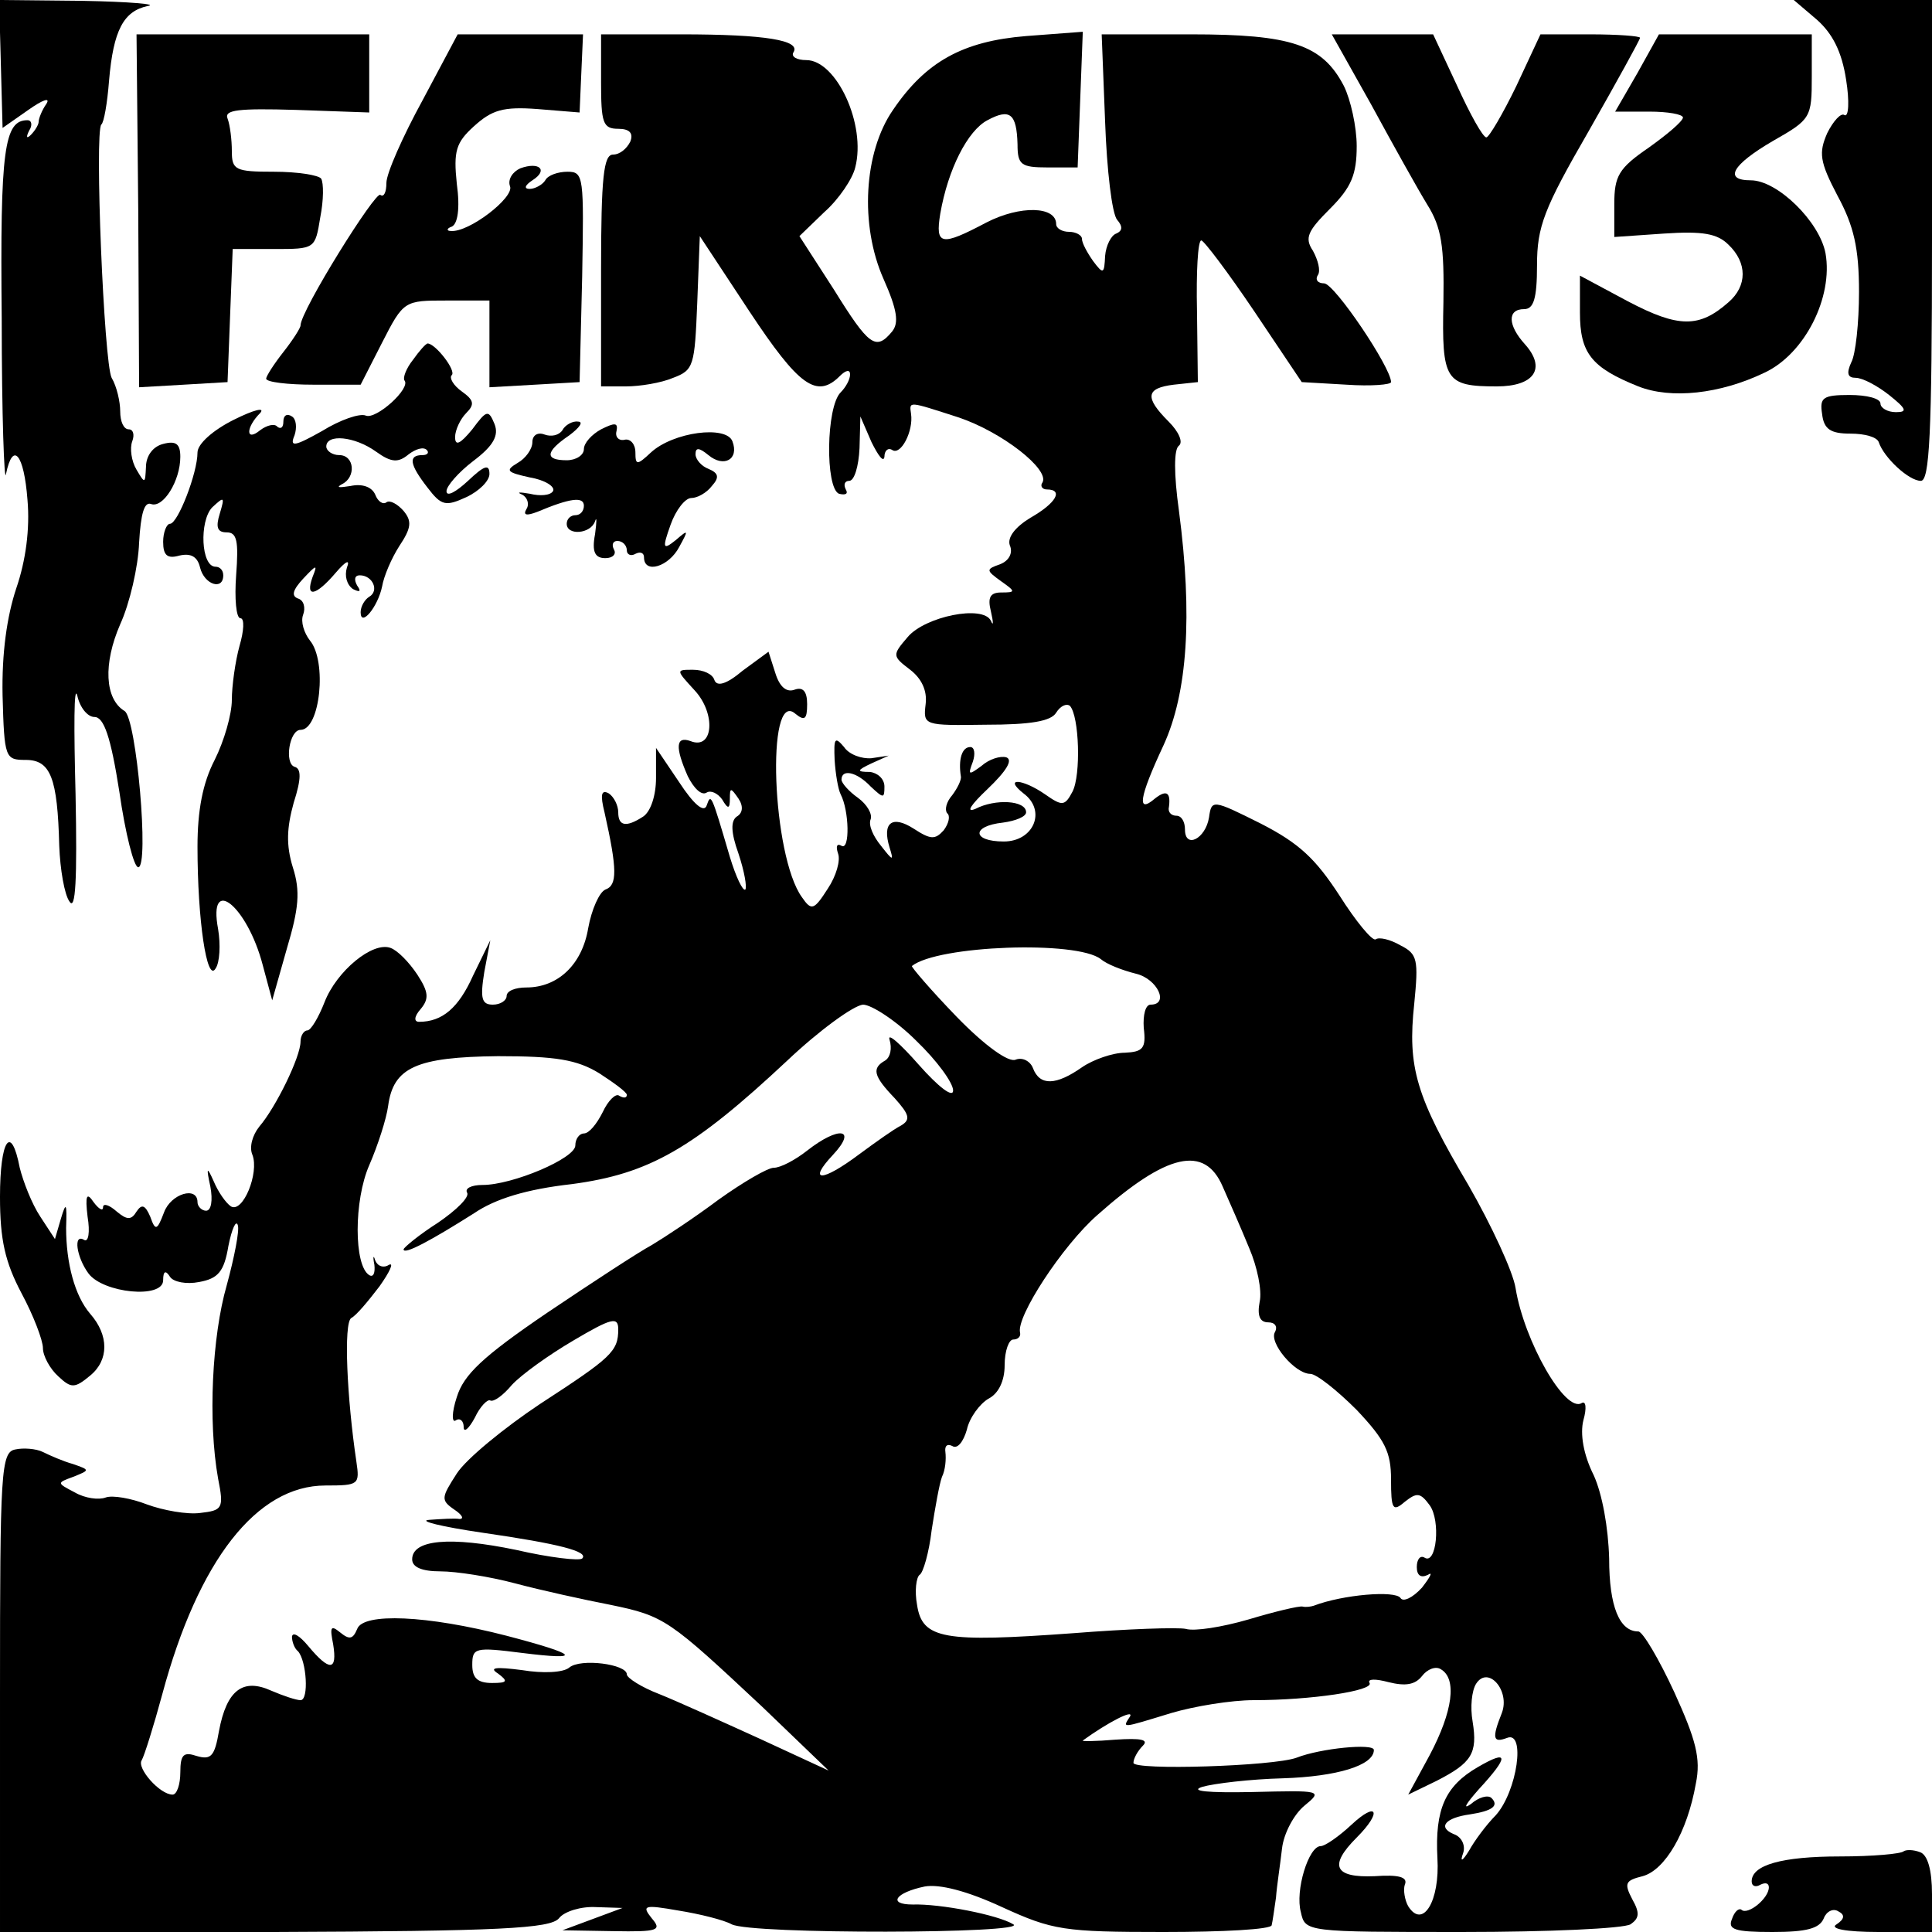 <?xml version="1.0" standalone="no"?>
<!DOCTYPE svg PUBLIC "-//W3C//DTD SVG 20010904//EN"
 "http://www.w3.org/TR/2001/REC-SVG-20010904/DTD/svg10.dtd">
<svg version="1.0" xmlns="http://www.w3.org/2000/svg"
 width="225pt" height="225pt" viewBox="0 0 225 225"
 preserveAspectRatio="xMidYMid meet">
<g transform="translate(0,225) scale(0.1,-0.1)"
fill="#000000" stroke="none">
<path d="M1 2175 l2 -74 30 21 c17 12 26 15 21 7 -5 -7 -9 -17 -9 -21 0 -3 -4
-10 -9 -15 -5 -5 -6 -3 -2 5 4 6 3 12 -2 12 -27 0 -32 -33 -30 -231 0 -112 3
-194 5 -181 8 39 21 23 25 -30 3 -34 -2 -71 -13 -103 -11 -33 -17 -76 -16
-125 2 -73 3 -75 27 -75 29 0 37 -21 39 -100 1 -27 6 -57 12 -65 7 -11 9 25 7
125 -2 77 -2 129 2 115 3 -14 12 -25 20 -25 11 0 19 -23 29 -87 7 -49 17 -88
22 -88 13 0 -2 174 -16 182 -23 14 -25 55 -5 101 11 24 21 67 22 95 2 34 6 48
14 45 14 -5 34 27 34 55 0 15 -5 19 -20 15 -12 -3 -20 -14 -20 -27 -1 -19 -1
-20 -11 -3 -6 10 -8 25 -5 33 3 8 1 14 -4 14 -6 0 -10 9 -10 21 0 11 -4 29
-10 39 -9 18 -20 286 -12 295 3 2 7 25 9 51 5 59 17 81 45 87 13 2 -21 5 -75
6 l-98 1 2 -75z"/>
<path d="M2116 2227 c18 -16 29 -37 34 -70 4 -25 3 -44 -2 -41 -4 3 -13 -7
-20 -21 -10 -23 -9 -33 12 -73 19 -35 25 -61 25 -112 0 -36 -4 -73 -9 -82 -6
-13 -4 -18 5 -18 8 0 25 -9 39 -20 20 -16 22 -20 8 -20 -10 0 -18 5 -18 10 0
6 -16 10 -36 10 -31 0 -35 -3 -32 -22 2 -18 10 -23 33 -23 17 0 31 -4 33 -10
6 -18 35 -45 49 -45 10 0 13 52 13 280 l0 280 -81 0 -80 0 27 -23z"/>
<path d="M161 2005 l1 -206 52 3 51 3 3 78 3 77 48 0 c48 0 48 0 54 37 4 20 4
40 1 45 -3 4 -27 8 -55 8 -45 0 -49 2 -49 24 0 13 -2 30 -5 38 -4 10 12 12 80
10 l85 -3 0 45 0 46 -135 0 -136 0 2 -205z"/>
<path d="M492 2133 c-23 -42 -42 -85 -42 -96 0 -11 -3 -17 -7 -14 -5 6 -93
-135 -93 -152 0 -3 -9 -17 -20 -31 -11 -14 -20 -28 -20 -31 0 -4 25 -7 55 -7
l55 0 25 49 c25 49 26 49 75 49 l50 0 0 -51 0 -50 53 3 52 3 3 123 c2 116 2
122 -17 122 -11 0 -23 -4 -26 -10 -3 -5 -12 -10 -18 -10 -7 0 -6 4 3 10 19 12
8 22 -14 14 -9 -4 -15 -13 -12 -21 5 -13 -48 -54 -69 -52 -5 0 -5 3 1 5 7 3
10 21 6 50 -4 38 -1 48 20 67 21 19 34 23 74 20 l49 -4 2 46 2 45 -73 0 -73 0
-41 -77z"/>
<path d="M700 2155 c0 -48 2 -55 20 -55 13 0 18 -5 14 -15 -4 -8 -12 -15 -20
-15 -11 0 -14 -26 -14 -135 l0 -135 29 0 c16 0 41 4 55 10 24 9 25 14 28 87
l3 78 58 -88 c57 -86 78 -102 105 -75 7 7 12 8 12 2 0 -6 -5 -15 -11 -21 -17
-17 -18 -111 -2 -118 8 -2 11 0 8 5 -3 6 -1 10 4 10 6 0 11 17 12 38 l1 37 13
-30 c8 -16 14 -24 15 -17 0 7 4 11 9 8 10 -7 25 22 22 42 -2 15 -4 15 55 -4
51 -17 107 -61 98 -76 -3 -4 0 -8 5 -8 20 0 11 -16 -19 -33 -18 -11 -27 -23
-24 -32 4 -9 -1 -18 -11 -22 -17 -6 -17 -7 1 -20 17 -12 17 -13 0 -13 -13 0
-16 -6 -12 -22 3 -13 3 -18 0 -11 -9 19 -77 5 -97 -19 -18 -21 -18 -22 3 -38
13 -10 20 -24 18 -40 -3 -25 -2 -25 70 -24 52 0 76 4 82 14 5 8 12 11 16 8 11
-12 13 -81 3 -100 -9 -17 -12 -17 -32 -3 -26 18 -49 20 -25 1 27 -20 12 -56
-23 -56 -37 0 -38 18 -1 22 15 2 27 7 27 12 0 14 -36 16 -59 4 -12 -5 -5 5 14
23 22 21 30 34 22 37 -7 2 -20 -2 -29 -10 -15 -11 -16 -11 -10 5 3 9 2 17 -3
17 -10 0 -14 -15 -11 -34 1 -4 -4 -14 -10 -22 -7 -8 -9 -17 -6 -21 4 -3 2 -12
-4 -20 -10 -11 -15 -11 -35 2 -25 16 -37 7 -28 -22 5 -16 4 -16 -10 2 -9 11
-15 24 -12 31 2 6 -4 17 -15 25 -10 7 -19 17 -19 21 0 13 18 9 34 -8 15 -14
16 -14 16 0 0 9 -8 16 -17 17 -16 0 -15 2 2 10 l20 9 -20 -3 c-11 -1 -26 4
-32 13 -11 13 -12 10 -11 -15 1 -16 4 -34 7 -40 10 -19 11 -66 1 -60 -5 3 -7
0 -4 -9 3 -8 -2 -26 -12 -41 -16 -25 -19 -26 -30 -10 -35 48 -42 243 -8 214
11 -9 14 -7 14 11 0 15 -5 20 -14 17 -10 -4 -18 3 -23 19 l-8 25 -30 -22 c-19
-16 -30 -19 -33 -11 -2 7 -13 12 -25 12 -20 0 -20 0 2 -24 25 -27 22 -70 -5
-59 -17 6 -18 -7 -3 -41 7 -14 16 -23 22 -19 5 3 13 -1 18 -8 7 -12 9 -11 9 1
0 13 1 13 10 0 6 -9 5 -17 -2 -21 -7 -5 -7 -18 2 -43 7 -21 10 -39 8 -42 -3
-2 -11 15 -18 38 -22 75 -22 74 -27 60 -3 -9 -15 1 -32 27 l-27 40 0 -35 c0
-20 -6 -39 -15 -45 -20 -13 -29 -11 -29 5 0 8 -5 18 -11 22 -9 5 -10 -2 -5
-22 15 -67 15 -85 1 -90 -7 -3 -16 -23 -20 -45 -7 -42 -35 -69 -72 -69 -13 0
-23 -4 -23 -10 0 -5 -7 -10 -16 -10 -13 0 -15 7 -10 38 l7 37 -20 -41 c-17
-38 -36 -54 -63 -54 -6 0 -6 6 2 15 10 12 9 20 -4 40 -10 15 -23 28 -31 31
-21 8 -63 -27 -77 -63 -7 -18 -16 -33 -20 -33 -4 0 -8 -6 -8 -13 0 -18 -29
-77 -48 -99 -8 -10 -12 -24 -8 -33 8 -21 -11 -68 -25 -60 -6 4 -15 17 -20 29
-8 18 -9 17 -4 -6 3 -16 1 -28 -5 -28 -5 0 -10 5 -10 10 0 19 -31 10 -39 -12
-8 -21 -10 -22 -16 -5 -6 14 -10 15 -16 6 -6 -10 -11 -10 -23 0 -9 8 -16 10
-16 5 0 -5 -5 -2 -11 6 -8 12 -10 8 -7 -17 3 -18 1 -30 -4 -27 -13 8 -9 -20 5
-39 17 -23 87 -30 87 -8 0 11 3 12 8 4 4 -6 19 -9 34 -6 22 4 29 12 34 42 4
20 9 31 11 24 2 -6 -4 -37 -13 -70 -17 -59 -22 -158 -10 -225 7 -35 5 -37 -21
-40 -15 -2 -43 3 -62 10 -18 7 -40 11 -48 8 -8 -3 -24 -1 -36 6 -21 11 -21 11
-2 18 20 8 20 8 0 15 -11 3 -27 10 -35 14 -8 4 -23 5 -32 3 -17 -3 -18 -25
-18 -283 l0 -280 319 1 c263 1 322 4 332 16 6 8 26 14 43 13 l31 -1 -35 -13
-35 -13 59 -1 c53 -1 57 1 45 15 -12 15 -9 16 31 9 25 -4 53 -11 62 -16 22
-12 348 -11 328 0 -18 11 -85 24 -117 23 -30 0 -20 14 14 21 17 3 49 -5 90
-24 59 -27 72 -29 188 -29 69 0 126 3 126 8 1 4 3 18 5 32 1 14 5 39 7 57 2
18 14 40 26 50 22 18 20 18 -61 16 -51 -1 -73 1 -58 6 14 4 56 9 94 10 63 2
106 15 106 33 0 8 -62 2 -90 -9 -27 -10 -190 -15 -190 -6 0 5 5 14 11 20 7 7
-2 9 -32 7 -23 -2 -40 -2 -38 -1 29 21 60 37 55 28 -9 -14 -11 -14 48 4 27 8
70 15 96 15 67 0 140 11 135 20 -3 5 7 5 22 1 20 -5 31 -3 39 7 6 8 16 12 22
8 19 -11 14 -49 -13 -100 l-25 -46 33 16 c41 21 48 32 42 69 -3 17 -1 36 4 44
14 22 40 -8 30 -34 -12 -30 -10 -35 6 -29 22 9 12 -62 -13 -90 -11 -11 -25
-30 -31 -41 -8 -13 -11 -14 -7 -3 3 9 -2 19 -11 22 -19 8 -10 19 19 23 26 4
34 10 25 19 -4 4 -15 1 -24 -7 -10 -7 -6 0 9 17 36 39 35 47 -1 26 -38 -22
-50 -49 -47 -106 3 -50 -17 -83 -34 -56 -4 7 -6 19 -4 25 4 9 -7 12 -35 10
-47 -2 -54 12 -21 45 30 30 24 43 -6 15 -15 -14 -31 -25 -36 -25 -14 0 -30
-52 -23 -77 5 -23 6 -23 188 -23 100 0 188 4 196 9 10 7 11 13 2 29 -10 19 -8
22 12 27 26 7 52 51 62 108 6 29 0 51 -25 106 -18 39 -37 71 -42 71 -22 0 -34
29 -34 85 -1 36 -8 75 -18 97 -12 24 -16 48 -12 64 4 14 3 23 -2 20 -19 -12
-67 72 -77 134 -3 19 -28 73 -55 120 -61 103 -71 137 -63 211 5 51 4 58 -16
68 -12 7 -25 10 -29 7 -4 -2 -23 21 -42 51 -28 43 -47 61 -92 84 -56 28 -57
28 -60 7 -4 -25 -28 -37 -28 -14 0 9 -4 16 -10 16 -5 0 -9 3 -9 8 3 19 -2 23
-16 12 -21 -18 -19 0 10 62 28 61 34 151 18 273 -6 43 -6 72 0 76 5 4 0 16
-12 28 -28 28 -27 39 6 43 l28 3 -1 83 c-1 45 1 82 5 82 3 0 31 -37 62 -83
l55 -82 52 -3 c29 -2 52 0 52 3 0 17 -66 115 -78 115 -7 0 -11 4 -7 10 3 5 0
17 -6 28 -10 15 -6 23 20 49 25 25 31 40 31 73 0 22 -7 54 -15 70 -25 48 -61
60 -178 60 l-104 0 4 -102 c2 -56 8 -107 14 -114 7 -8 6 -13 -1 -16 -6 -2 -12
-14 -13 -26 -1 -21 -2 -22 -14 -6 -7 10 -13 21 -13 26 0 4 -7 8 -15 8 -8 0
-15 4 -15 9 0 21 -42 22 -81 2 -53 -28 -60 -27 -54 10 9 52 32 97 55 109 26
14 34 8 35 -28 0 -24 4 -27 35 -27 l35 0 3 79 3 79 -66 -5 c-74 -6 -117 -30
-155 -86 -34 -49 -39 -134 -11 -197 16 -36 18 -51 10 -61 -19 -23 -27 -17 -68
49 l-40 62 29 28 c17 15 33 39 36 52 13 50 -22 125 -57 125 -11 0 -18 4 -15 9
9 14 -32 21 -131 21 l-93 0 0 -55z m582 -1022 c7 -6 25 -13 41 -17 25 -6 39
-36 17 -36 -6 0 -9 -12 -8 -27 3 -24 -1 -28 -22 -29 -14 0 -37 -8 -50 -17 -30
-21 -49 -22 -57 -1 -3 8 -12 13 -20 10 -8 -4 -36 16 -69 50 -30 31 -53 58 -52
59 30 24 192 30 220 8z m-215 -95 c24 -23 43 -49 43 -58 0 -9 -17 4 -40 30
-22 25 -37 38 -34 29 3 -10 1 -20 -5 -24 -16 -9 -14 -18 11 -44 17 -19 19 -25
7 -32 -8 -4 -29 -19 -48 -33 -44 -33 -61 -33 -31 -1 29 31 7 34 -30 5 -14 -11
-31 -20 -39 -20 -7 0 -36 -17 -64 -37 -28 -21 -63 -44 -78 -53 -15 -8 -70 -44
-122 -79 -75 -51 -97 -72 -105 -98 -6 -18 -6 -31 -1 -27 5 3 9 -1 9 -8 0 -7 6
-2 13 11 6 13 15 22 18 20 4 -2 15 6 25 18 11 12 43 35 72 52 44 26 52 28 52
13 0 -26 -8 -33 -91 -87 -42 -28 -86 -64 -97 -81 -18 -28 -19 -31 -3 -42 9 -6
12 -11 6 -11 -5 1 -21 0 -35 -1 -14 -1 14 -8 62 -15 90 -13 124 -22 116 -30
-3 -3 -38 1 -77 10 -77 16 -121 12 -121 -11 0 -9 11 -14 33 -14 18 0 57 -6 87
-14 30 -8 80 -19 111 -25 63 -13 68 -17 177 -119 l77 -74 -80 37 c-44 20 -97
44 -117 52 -21 8 -38 19 -38 23 0 12 -54 19 -67 8 -7 -6 -31 -7 -55 -3 -31 4
-39 3 -28 -4 12 -9 11 -11 -7 -11 -17 0 -23 6 -23 21 0 20 3 21 58 14 72 -9
66 -2 -18 20 -93 24 -167 27 -174 8 -5 -12 -9 -13 -20 -4 -11 9 -12 6 -8 -14
5 -31 -4 -32 -29 -2 -10 12 -18 17 -19 11 0 -6 3 -14 7 -17 10 -11 13 -57 3
-57 -5 0 -20 5 -34 11 -33 15 -52 1 -61 -47 -5 -29 -9 -34 -26 -29 -15 5 -19
2 -19 -19 0 -14 -4 -26 -9 -26 -15 0 -42 31 -36 40 3 5 14 40 24 77 42 156
110 243 190 243 39 0 40 1 36 28 -11 74 -15 161 -6 167 6 3 20 20 33 37 12 17
17 28 11 25 -6 -4 -13 -2 -16 5 -2 7 -3 5 -1 -5 1 -9 -1 -15 -6 -12 -18 11
-18 87 0 128 10 23 20 54 22 69 6 45 33 57 128 58 67 0 92 -4 118 -20 17 -11
32 -22 32 -25 0 -4 -4 -4 -9 -1 -4 3 -13 -6 -19 -19 -7 -14 -16 -25 -22 -25
-5 0 -10 -6 -10 -14 0 -15 -73 -46 -108 -46 -13 0 -21 -4 -18 -9 3 -5 -12 -20
-34 -35 -22 -14 -40 -29 -40 -31 0 -7 33 11 82 42 25 17 61 28 114 34 90 12
141 41 251 144 37 35 77 64 88 65 10 0 39 -19 62 -42z m357 -170 c8 -18 22
-50 31 -72 9 -21 15 -49 12 -62 -3 -16 0 -24 10 -24 8 0 11 -5 8 -11 -8 -12
23 -49 41 -49 7 0 31 -19 54 -42 33 -35 40 -49 40 -81 0 -35 2 -38 16 -26 14
11 18 11 29 -4 13 -18 8 -70 -6 -61 -5 3 -9 -2 -9 -11 0 -10 5 -13 13 -9 6 4
3 -2 -7 -15 -11 -12 -22 -17 -25 -12 -6 9 -67 4 -101 -9 -3 -1 -9 -2 -13 -1
-4 1 -33 -6 -63 -15 -31 -9 -63 -14 -73 -11 -9 2 -68 0 -131 -5 -151 -11 -176
-7 -182 33 -3 16 -1 32 3 35 4 2 11 26 14 52 4 26 9 54 12 62 4 8 5 21 4 29
-1 7 2 10 8 7 6 -4 13 5 17 19 3 14 15 30 25 36 12 6 19 21 19 39 0 17 5 30
10 30 5 0 9 3 8 8 -5 18 49 101 90 137 81 72 125 82 146 33z"/>
<path d="M1597 2128 c25 -46 54 -98 65 -116 17 -27 20 -49 19 -114 -2 -91 2
-98 62 -98 44 0 58 21 33 49 -20 22 -21 41 -1 41 11 0 15 12 15 51 0 45 8 66
60 156 33 58 60 107 60 109 0 2 -26 4 -58 4 l-58 0 -28 -60 c-16 -33 -32 -60
-35 -60 -4 0 -19 27 -34 60 l-28 60 -59 0 -59 0 46 -82z"/>
<path d="M1907 2165 l-26 -45 40 0 c21 0 39 -3 39 -7 -1 -5 -19 -20 -40 -35
-35 -24 -40 -33 -40 -66 l0 -38 58 4 c45 3 62 0 75 -13 22 -21 22 -48 0 -67
-34 -30 -58 -30 -117 1 l-56 30 0 -43 c0 -47 13 -64 68 -86 38 -15 95 -9 147
16 47 22 80 88 71 139 -7 37 -56 85 -87 85 -32 0 -22 18 26 46 44 25 45 27 45
75 l0 49 -89 0 -89 0 -25 -45z"/>
<path d="M481 1831 c-8 -10 -12 -21 -10 -24 8 -9 -33 -46 -45 -41 -7 3 -30 -5
-51 -18 -32 -18 -38 -19 -32 -5 3 9 2 19 -3 22 -6 4 -10 1 -10 -6 0 -7 -3 -9
-7 -6 -3 4 -12 2 -20 -4 -17 -14 -17 3 0 20 6 7 -7 4 -31 -8 -24 -12 -42 -28
-42 -38 0 -24 -23 -83 -32 -83 -4 0 -8 -10 -8 -21 0 -16 5 -20 19 -16 13 3 21
-1 24 -14 5 -20 27 -27 27 -9 0 6 -4 10 -9 10 -17 0 -19 53 -4 69 14 13 15 13
9 -7 -5 -16 -3 -22 8 -22 12 0 14 -10 11 -50 -2 -27 0 -50 5 -50 5 0 4 -15 -1
-32 -5 -18 -9 -47 -9 -63 0 -17 -9 -48 -20 -70 -14 -27 -20 -59 -20 -101 0
-86 11 -159 21 -142 5 7 6 28 3 46 -12 64 34 27 52 -42 l11 -41 17 60 c14 47
16 67 7 95 -8 26 -7 46 1 75 9 28 9 40 1 42 -12 4 -6 43 7 43 23 0 31 80 11
104 -7 9 -11 22 -8 30 3 8 1 17 -6 19 -8 3 -6 10 6 23 16 17 17 17 11 2 -9
-25 4 -22 27 5 12 14 17 16 13 6 -3 -10 0 -20 7 -25 8 -4 10 -3 5 4 -4 7 -3
12 3 12 15 0 23 -18 11 -25 -5 -3 -10 -11 -10 -18 0 -18 20 6 25 30 2 12 11
33 20 47 14 21 15 29 5 41 -7 8 -16 13 -20 10 -4 -3 -10 1 -13 9 -4 9 -15 13
-29 10 -13 -2 -17 -2 -10 2 17 8 15 34 -3 34 -8 0 -15 5 -15 10 0 15 33 12 58
-6 18 -13 26 -13 38 -3 8 6 17 9 21 5 3 -3 1 -6 -5 -6 -17 0 -15 -11 6 -38 16
-21 21 -22 45 -11 15 7 27 19 27 27 0 12 -6 10 -25 -8 -14 -13 -25 -19 -25
-12 0 6 14 22 31 35 24 18 30 30 25 43 -7 17 -9 17 -26 -6 -14 -17 -20 -20
-20 -9 0 8 6 21 13 28 10 10 9 15 -5 25 -10 7 -15 16 -12 19 6 5 -19 37 -28
37 -2 0 -10 -9 -17 -19z"/>
<path d="M655 1749 c-4 -6 -13 -8 -21 -5 -8 3 -14 -1 -14 -9 0 -8 -8 -19 -17
-24 -15 -9 -13 -11 14 -17 18 -3 30 -11 27 -16 -3 -5 -15 -6 -27 -3 -12 2 -16
2 -9 -1 6 -3 9 -11 5 -17 -4 -7 0 -8 13 -3 38 16 54 18 54 7 0 -6 -4 -11 -10
-11 -5 0 -10 -4 -10 -10 0 -14 28 -12 33 3 2 6 2 0 0 -15 -4 -21 0 -28 12 -28
9 0 13 5 10 10 -3 6 -1 10 4 10 6 0 11 -5 11 -11 0 -5 5 -7 10 -4 6 3 10 1 10
-4 0 -20 29 -11 41 12 11 20 11 21 -4 8 -15 -12 -16 -10 -6 18 6 17 17 31 24
31 7 0 18 6 24 14 9 10 8 15 -4 20 -8 3 -15 11 -15 17 0 8 4 8 15 -1 18 -15
36 -5 28 16 -7 19 -69 11 -95 -13 -16 -15 -18 -15 -18 0 0 10 -6 16 -12 15 -7
-2 -12 3 -10 10 2 10 -2 10 -18 2 -11 -6 -20 -16 -20 -23 0 -7 -9 -13 -20 -13
-26 0 -25 10 3 29 12 9 17 16 10 16 -6 1 -15 -4 -18 -10z"/>
<path d="M0 856 c0 -50 6 -76 25 -112 14 -26 25 -55 25 -64 0 -9 8 -24 18 -33
15 -14 19 -14 37 1 22 18 22 47 0 72 -18 21 -28 59 -28 100 1 29 0 31 -6 11
l-7 -24 -17 26 c-10 15 -20 41 -24 57 -10 52 -23 33 -23 -34z"/>
<path d="M2217 94 c-3 -3 -36 -6 -74 -6 -68 0 -103 -10 -103 -29 0 -6 5 -7 10
-4 6 3 10 2 10 -3 0 -13 -25 -33 -32 -26 -3 2 -8 -2 -11 -11 -5 -12 3 -15 47
-15 40 0 55 4 60 16 3 8 11 12 17 8 8 -4 7 -9 -2 -15 -9 -5 10 -9 49 -9 l62 0
0 44 c0 28 -5 46 -14 49 -8 3 -16 3 -19 1z"/>
</g>
</svg>
